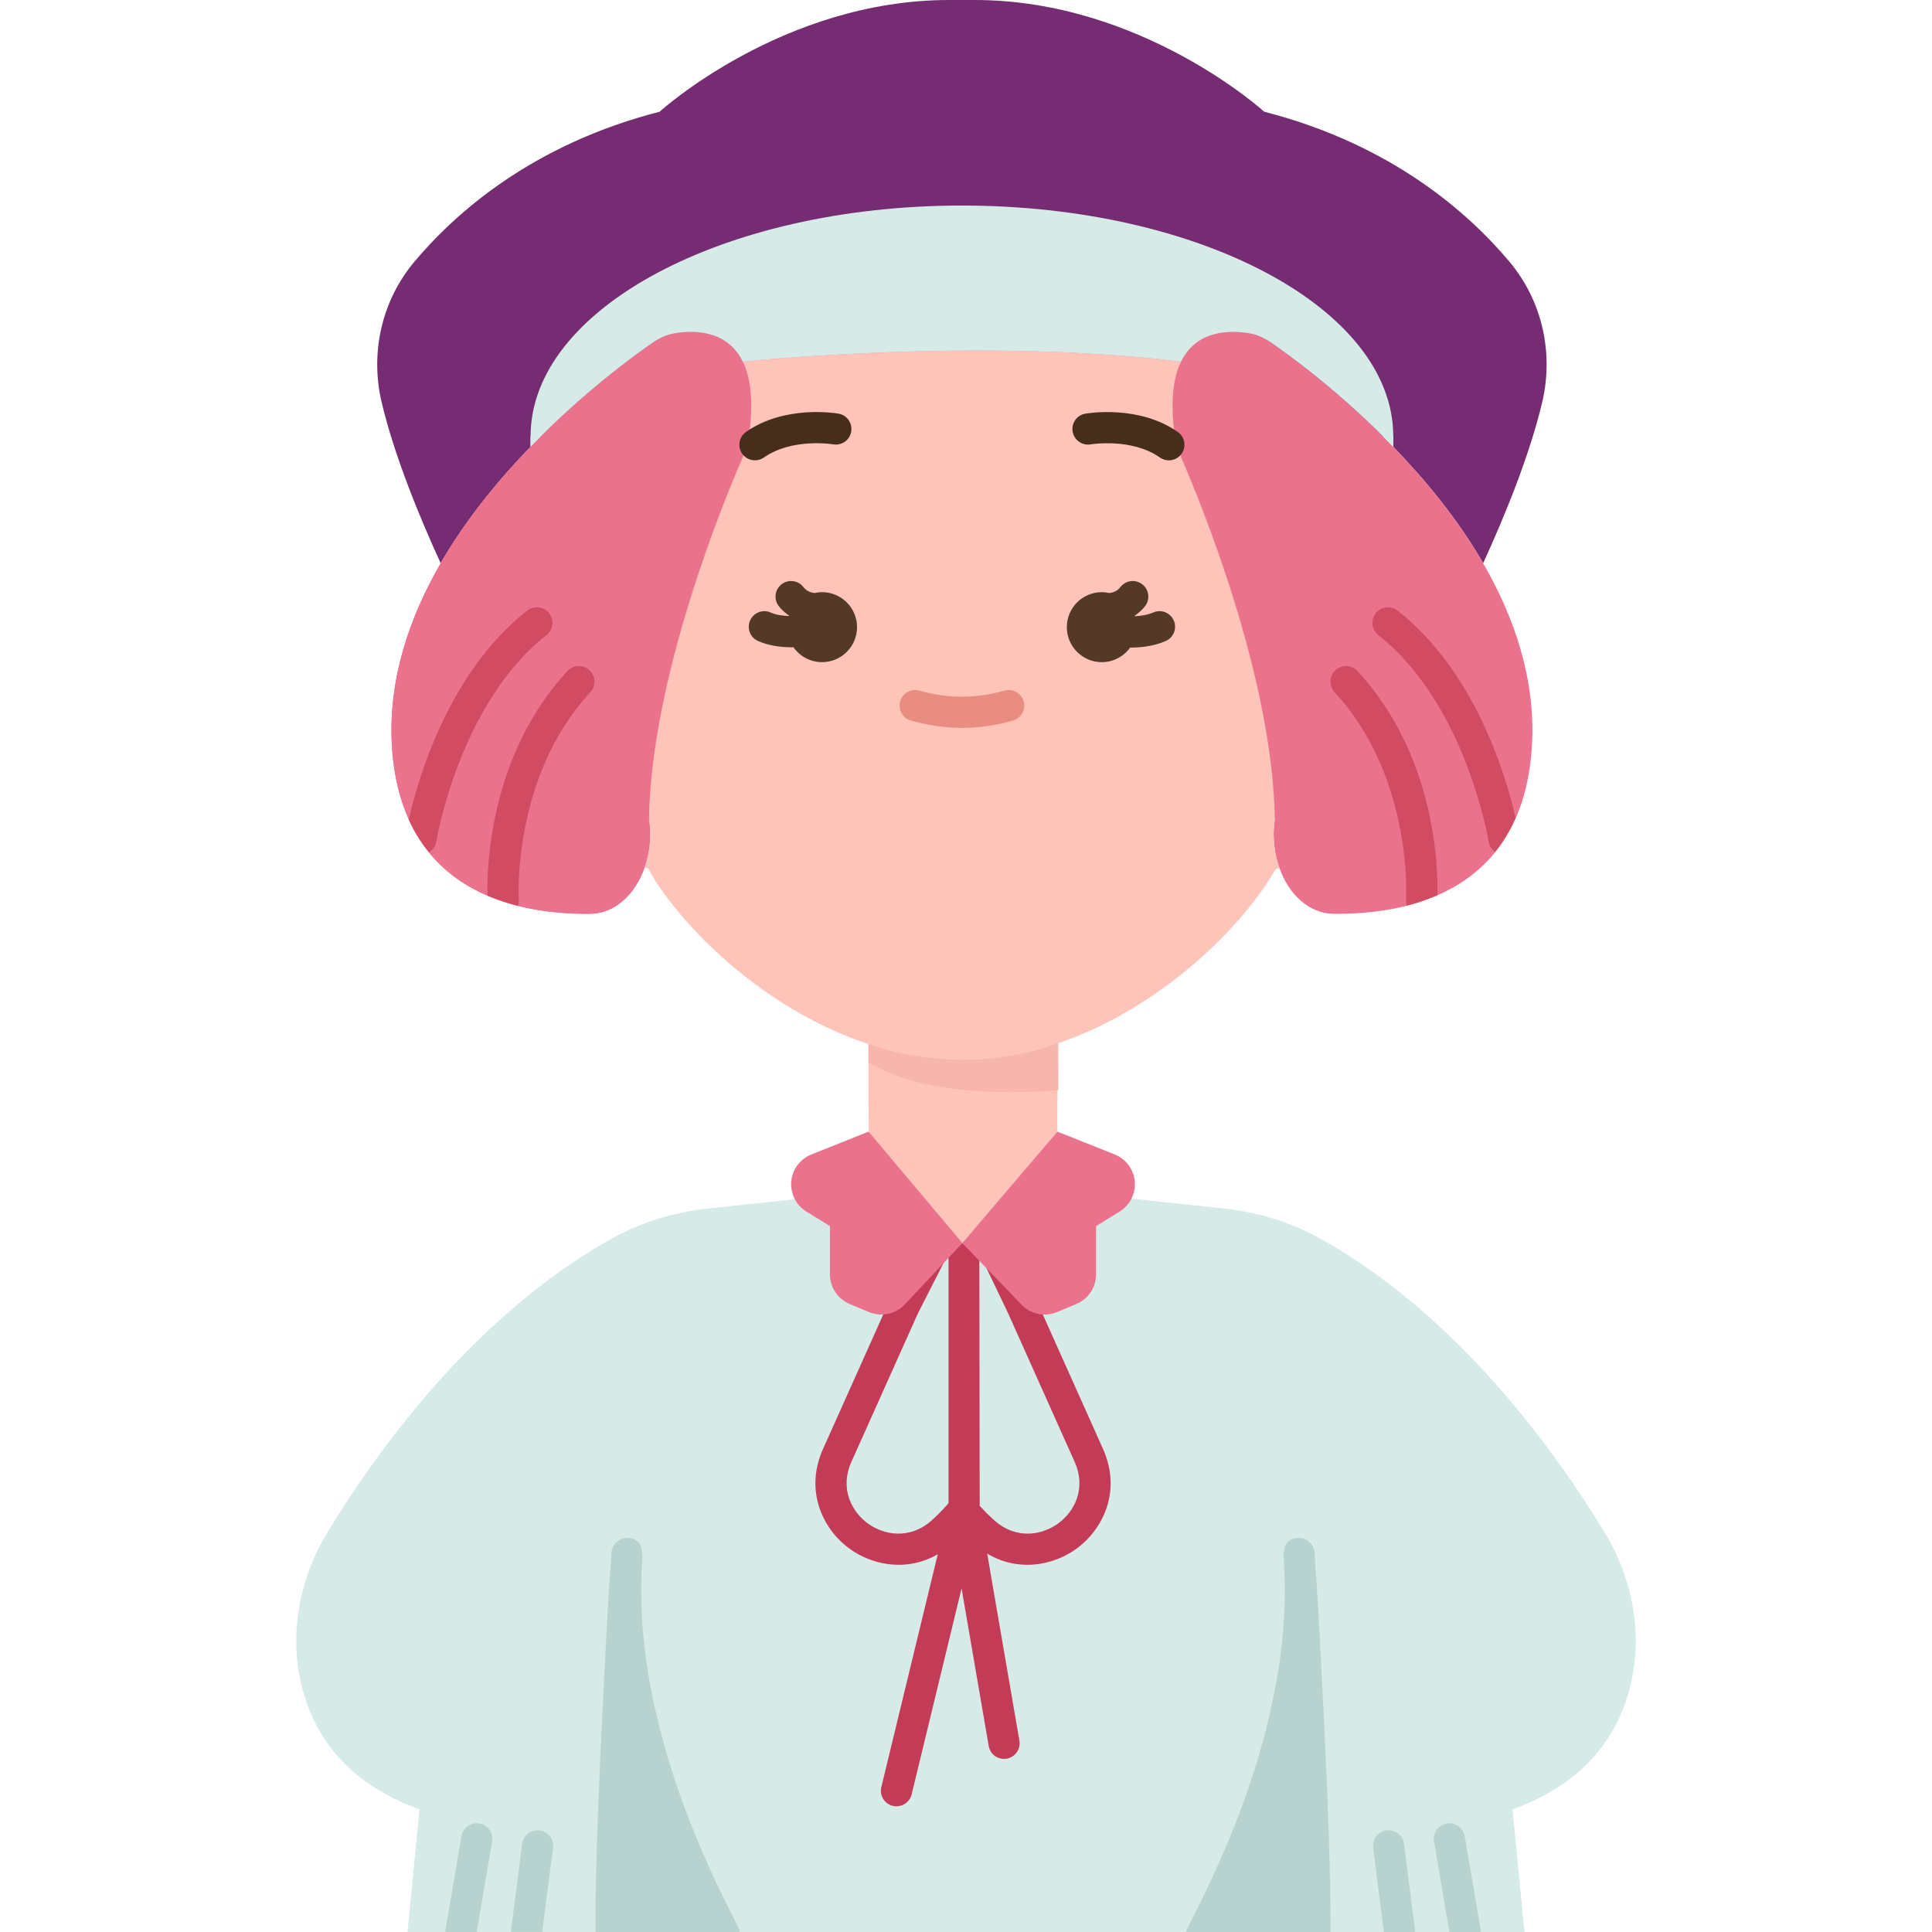 <svg id="Flat" enable-background="new 0 0 85.956 123.98" height="512" viewBox="0 0 85.956 123.98" width="512" xmlns="http://www.w3.org/2000/svg"><g><path d="m15.036 28v.67c-2.06 2.13-4.14 4.65-5.77 7.47-1.28-2.79-2.97-6.84-3.8-10.38-.73-3.16.03-6.48 2.11-8.96 2.59-3.09 7.54-7.53 15.74-9.63 0 0 7.87-7.17 18.58-7.17h1.64c10.71 0 18.58 7.17 18.58 7.17 8.2 2.1 13.15 6.54 15.74 9.63 2.08 2.48 2.84 5.8 2.11 8.96-.83 3.54-2.52 7.59-3.8 10.38-1.63-2.82-3.71-5.34-5.77-7.47v-.67z" fill="#752c73"/><path d="m8.524 54.693c1.046 1.286 2.347 2.176 3.749 2.778l1.952.656c1.589.399 3.204.527 4.631.513 1.59-.01 2.9-1.25 3.5-2.98.33-.93.45-2.02.28-3.12h40.16c-.17 1.12-.05 2.22.3 3.17.6 1.7 1.91 2.92 3.48 2.93 4.99.05 12.28-1.53 12.73-11 .19-4.13-1.14-8.03-3.14-11.49v-.01c-1.63-2.82-3.71-5.34-5.77-7.47-3.34-3.46-6.64-5.86-7.91-6.73-.4-.27-1.011-.754-1.451-.834h-.888l-35.489-.255c-.44.08-1.311.819-1.712 1.089-1.27.87-4.57 3.27-7.91 6.73-2.06 2.13-4.14 4.65-5.77 7.47v.01c-2 3.46-3.33 7.36-3.14 11.49.094 1.977.499 3.593 1.106 4.939z" fill="#ea728c"/><path d="m53.778 76.94 5.74.61c2.16.23 4.25.86 6.15 1.91 4.2 2.31 11.37 7.58 18.26 18.82 1.73 2.82 2.45 6.22 1.78 9.46-.64 3.14-2.6 6.55-7.66 8.37l.77 7.87h-3.61-4.22-5.43-45.16-5.43-4.21-3.62l.77-7.87c-5.06-1.82-7.02-5.23-7.66-8.37-.67-3.24.05-6.64 1.78-9.46 6.89-11.24 14.06-16.51 18.27-18.82 1.89-1.05 3.99-1.68 6.14-1.91l5.74-.61z" fill="#d6eae8"/><path d="m48.856 67-.01-.04-12.13.04.02 5.62h-.01l3.538 4.816 2.633 3.431 5.949-8.247h-.01z" fill="#fec4b9"/><path d="m18.856 58.64c-4.99.05-12.28-1.53-12.73-11-.19-4.13 1.14-8.03 3.14-11.49v-.01c1.63-2.82 3.71-5.34 5.77-7.47 3.34-3.46 6.64-5.86 7.91-6.73.4-.27.82-.46 1.26-.54 1.16-.21 3.41-.31 4.45 1.81.49 1 .7 2.48.41 4.68-.07.52-.23 1.02-.43 1.49-1.23 2.83-5.85 14.05-6 23.16.17 1.1.05 2.19-.28 3.12-.6 1.73-1.91 2.97-3.5 2.98z" fill="#ea728c"/><path d="m56.796 29.38c1.23 2.83 5.85 14.05 6 23.16-.17 1.12-.05 2.22.3 3.17l-.24.08-.14.21c-2.29 3.82-7.51 8.82-13.87 10.96-1.95.65-4.01 1.04-6.13 1.04-2.07 0-4.09-.37-6-1-6.1-2.01-11.17-6.66-13.64-10.42l-.49-.84-.23-.08c.33-.93.45-2.02.28-3.12.15-9.11 4.77-20.33 6-23.16.2-.47.36-.97.43-1.49.29-2.2.08-3.68-.41-4.68 0 0 15.16-1.6 28.12 0-.49 1-.7 2.48-.41 4.68.07.52.23 1.02.43 1.49z" fill="#fec4b9"/><g fill="#b8d3cf"><path d="m11.754 117.015c-.544-.094-1.061.273-1.153.817l-1.021 5.98c-.01.056-.013.111-.013.168h2.013l.991-5.812c.095-.544-.272-1.061-.817-1.153z"/><path d="m15.613 117.458c-.546-.059-1.048.317-1.119.865l-.71 5.53c-.005.042-.008.08-.008.123h2.006l.697-5.399c.069-.548-.318-1.049-.866-1.119z"/><path d="m76.001 123.813-1.02-5.98c-.093-.544-.606-.911-1.153-.817-.545.093-.91.609-.817 1.153l.99 5.812h2.014c.001-.057-.004-.113-.014-.168z"/><path d="m71.789 123.854-.7-5.53c-.069-.548-.564-.927-1.118-.866-.548.069-.936.57-.866 1.118l.685 5.404h2.008c-.002-.042-.005-.084-.009-.126z"/></g><path d="m45.444 44.318c-1.834.52-3.621.52-5.455 0-.528-.154-1.083.157-1.234.689-.15.531.157 1.084.689 1.234 1.094.311 2.194.468 3.272.468s2.179-.157 3.272-.468c.532-.15.84-.703.689-1.234-.15-.531-.707-.841-1.233-.689z" fill="#ea8d81"/><path d="m50.977 28.516c.026-.004 2.632-.432 4.444.843.175.123.376.182.574.182.314 0 .624-.148.819-.425.317-.452.209-1.075-.243-1.394-2.502-1.76-5.801-1.2-5.939-1.176-.543.096-.904.612-.81 1.155.095.543.612.909 1.155.815z" fill="#472d1c"/><path d="m29.437 29.54c.198 0 .399-.059.574-.182 1.806-1.269 4.396-.852 4.443-.843.553.09 1.062-.269 1.156-.812.097-.544-.267-1.063-.811-1.158-.139-.024-3.438-.584-5.939 1.176-.452.318-.561.941-.243 1.394.196.278.506.425.82.425z" fill="#472d1c"/><path d="m8.985 54.017c.014-.089 1.458-8.846 7.069-13.261.435-.342.509-.971.168-1.404s-.971-.509-1.404-.168c-5.032 3.959-6.998 10.74-7.598 13.413.361.802.808 1.486 1.304 2.096.234-.149.414-.381.461-.676z" fill="#d14b62"/><path d="m18.871 44.419c.375-.405.35-1.038-.056-1.413s-1.037-.351-1.413.056c-5.039 5.449-5.173 12.68-5.129 14.409.637.273 1.291.49 1.952.656.046-.126.068-.262.059-.404-.005-.077-.453-7.854 4.587-13.304z" fill="#d14b62"/><path d="m66.367 122.545c-.001-.131-.003-.267-.004-.402-.001-.065-.001-.126-.002-.193-.048-3.768-.275-8.889-.475-12.831-.238-4.694-.364-7.168-.486-8.507-.006-.1-.011-.191-.017-.292-.019-.315-.032-.528-.037-.623 0-.023-.001-.047-.003-.07-.043-.547-.517-.976-1.067-.937-.722.05-.89.518-.909 1.089v.003l-.018.001c.001.017.005.034.007.051h-.004c.004.044.012.169.025.352.004.085.005.168.01.253.695 11.614-6.283 23.1-6.287 23.54h9.27c.003-.407.002-.869-.003-1.434z" fill="#b8d3cf"/><path d="m19.204 122.545c.001-.131.003-.267.004-.402.001-.065.001-.126.002-.193.048-3.768.275-8.889.475-12.831.238-4.694.364-7.168.486-8.507.006-.1.011-.191.017-.292.019-.315.032-.528.037-.623 0-.023.001-.047.003-.07.043-.547.517-.976 1.067-.937.722.05.89.518.909 1.089v.003l.018.001c-.001.017-.005.034-.007.051h.004c-.004.044-.012.169-.025.352-.004.085-.005.168-.01.253-.695 11.614 6.294 23.1 6.298 23.54h-9.28c-.004-.407-.003-.869.002-1.434z" fill="#b8d3cf"/><path d="m70.674 39.184c-.436-.34-1.063-.266-1.404.168s-.267 1.063.168 1.404c5.612 4.415 7.066 13.174 7.081 13.262.044.275.202.497.413.648.507-.629.95-1.352 1.314-2.183-.625-2.731-2.595-9.383-7.572-13.299z" fill="#d14b62"/><path d="m68.101 43.062c-.376-.406-1.009-.431-1.413-.056-.405.375-.431 1.008-.056 1.413 5.039 5.45 4.592 13.227 4.586 13.305-.009.136.011.266.052.388.665-.17 1.321-.392 1.96-.671.042-1.79-.124-8.967-5.129-14.379z" fill="#d14b62"/><path d="m70.396 28v.67c-3.34-3.46-6.64-5.86-7.91-6.73-.4-.27-.82-.46-1.26-.54-1.16-.21-3.41-.31-4.45 1.81-12.96-1.6-28.12 0-28.12 0-1.04-2.12-3.29-2.02-4.45-1.81-.44.08-.86.27-1.26.54-1.27.87-4.57 3.27-7.91 6.73v-.67c0-8.18 12.39-14.81 27.68-14.81s27.68 6.63 27.68 14.81z" fill="#d6eae8"/><path d="m36.718 67s5.796 2.306 12.18-.06l.006 3.011s-7.938.884-12.183-1.782z" fill="#f7b6ad"/><path d="m38.517 115.915c-.078 0-.157-.009-.236-.028-.537-.13-.866-.671-.736-1.207l4.342-17.915c.11-.461.524-.818 1.005-.764.475.016.872.362.952.829l2.561 14.871c.094.545-.271 1.062-.815 1.155-.551.096-1.062-.272-1.155-.815l-1.741-10.111-3.204 13.221c-.113.457-.522.764-.973.764z" fill="#c43b58"/><path d="m51.77 92.979-4.339-9.688c-.046-.101-.107-.193-.184-.274l-3.57-2.341-.931-.906-4.412 3.239c-.079.083-.145.179-.191.283l-4.339 9.688c-1.203 2.688-.016 5.149 1.695 6.397.864.63 1.981 1.039 3.158 1.039 1.164 0 2.388-.4 3.481-1.384.215-.193.432-.402.648-.625.216.223.433.432.647.625 2.201 1.978 4.921 1.598 6.64.345 1.713-1.248 2.9-3.71 1.697-6.398zm-10.967 4.565c-1.464 1.315-3.138.937-4.126.217-.981-.716-1.845-2.184-1.047-3.963l4.268-9.529 1.959-3.846v16.042c-.354.406-.708.768-1.054 1.079zm8.094.217c-.989.721-2.664 1.097-4.126-.217-.3-.27-.606-.578-.914-.921l-.022-16.2 1.84 3.84 4.27 9.535c.797 1.779-.067 3.247-1.048 3.963z" fill="#c43b58"/><path d="m31.986 76.94c-.15-.29-.23-.61-.23-.94 0-.85.52-1.61 1.31-1.92l3.66-1.46 6.02 7.15-3.69 3.93c-.59.63-1.5.83-2.3.5l-1.24-.52c-.77-.32-1.27-1.07-1.27-1.91v-3.09l-1.51-.93c-.32-.2-.58-.48-.75-.81z" fill="#ea728c"/><path d="m53.816 76c0 .33-.08.65-.23.94-.17.33-.43.61-.75.81l-1.51.93v3.09c0 .84-.5 1.59-1.27 1.91l-1.24.52c-.79.33-1.71.13-2.3-.5l-3.77-3.93 6.1-7.15 3.67 1.46c.78.31 1.3 1.07 1.3 1.92z" fill="#ea728c"/><path d="m55.001 39.302c-.367.156-.782.223-1.185.241-.004-.011-.006-.021-.01-.032.245-.171.473-.367.665-.616.337-.438.254-1.065-.184-1.402s-1.065-.255-1.402.184c-.19.248-.441.343-.709.379-.155-.035-.316-.056-.482-.056-1.24 0-2.246 1.006-2.246 2.246s1.006 2.246 2.246 2.246c.752 0 1.413-.373 1.821-.94.021 0 .041.003.063.003.736 0 1.515-.118 2.211-.416.508-.217.743-.805.525-1.313s-.809-.746-1.313-.524z" fill="#543927"/><path d="m33.739 38c-.166 0-.327.021-.483.055-.268-.036-.518-.132-.709-.379-.336-.437-.963-.52-1.402-.184-.438.337-.521.965-.184 1.402.192.249.42.444.665.615-.003.008-.005.016-.007.023-.423-.015-.846-.079-1.174-.225-.503-.227-1.096.002-1.32.506-.226.504.001 1.096.506 1.32.648.29 1.431.405 2.186.405.03 0 .058-.004.087-.005.406.578 1.075.958 1.836.958 1.24 0 2.246-1.006 2.246-2.246s-1.007-2.245-2.247-2.245z" fill="#543927"/></g></svg>